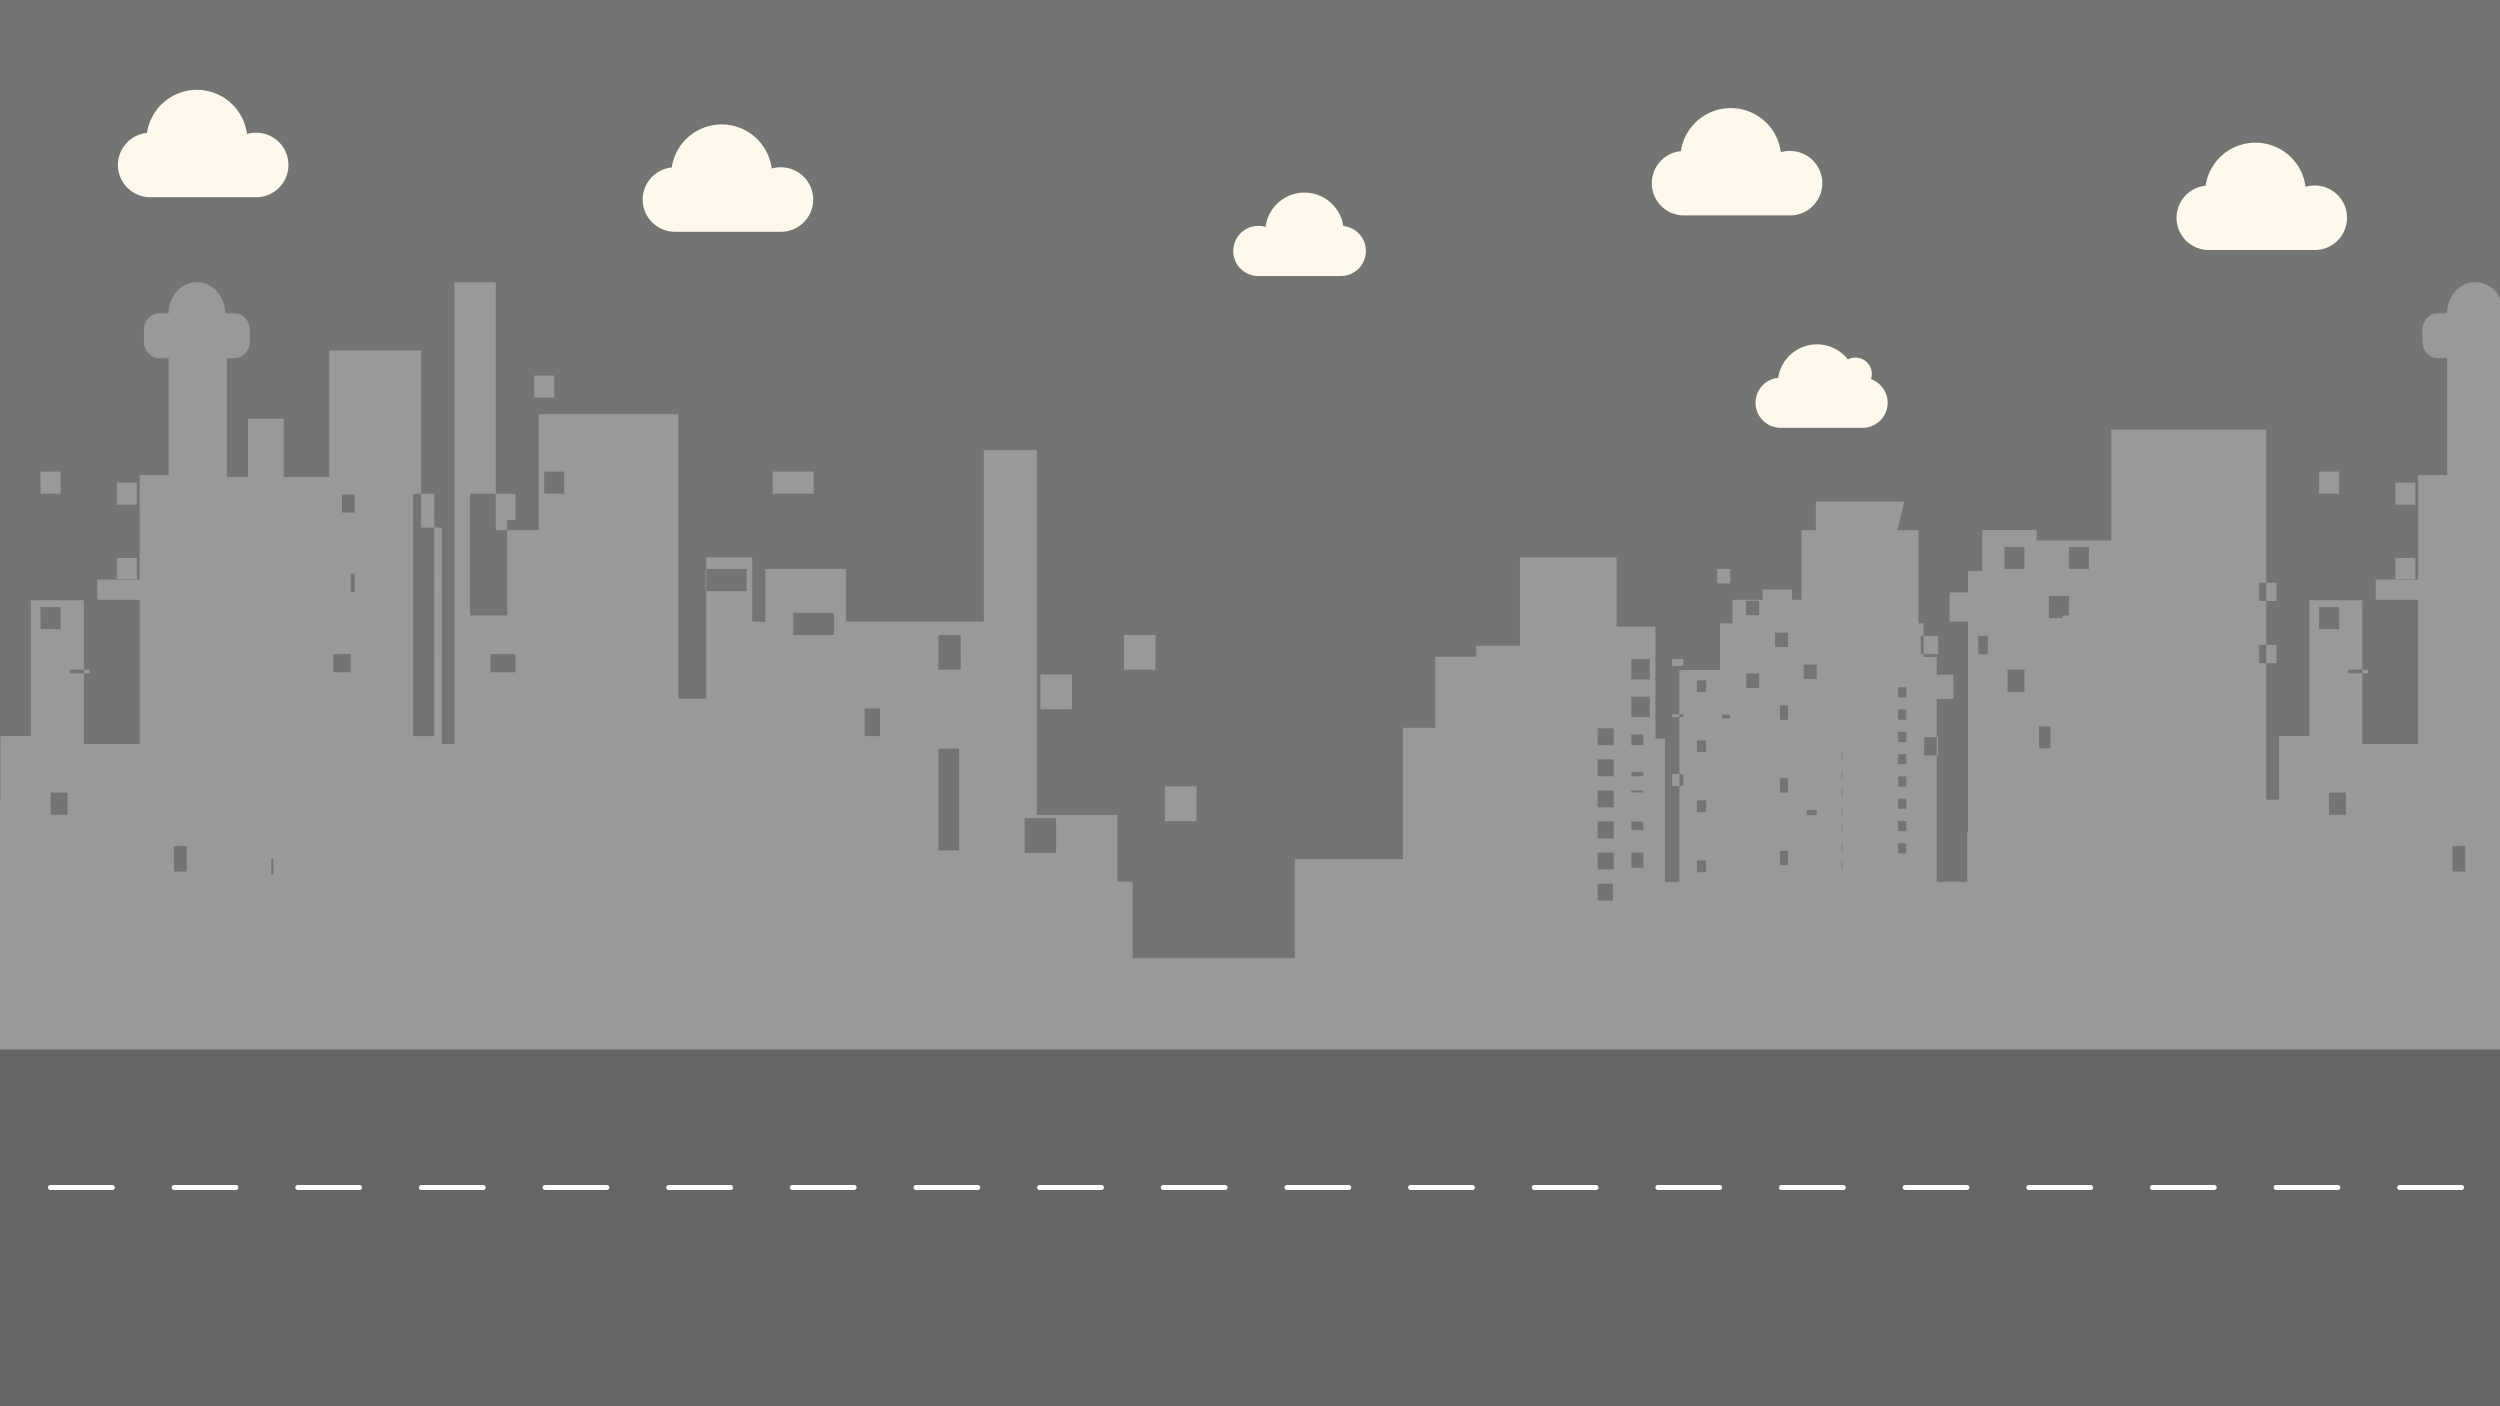 <svg id="Layer_1" data-name="Layer 1" xmlns="http://www.w3.org/2000/svg" viewBox="0 0 1920 1080"><rect x="0" y="0" width="1920" height="1080" fill="#808080" stroke="none"/><defs><style>.cls-1{fill:#333;opacity:0.15;}.cls-2{fill:#fff8ed;}.cls-3{fill:#999;}.cls-4{fill:#666;}.cls-5{fill:none;stroke:#fff;stroke-linecap:round;stroke-linejoin:round;stroke-width:3.8px;stroke-dasharray:47.48 47.48;}</style></defs><title>huis</title><rect class="cls-1" x="-2618.7" y="-9" width="7157.4" height="818"/><path class="cls-2" d="M196.26,101.94a24.88,24.88,0,0,0-6.61.92,38.74,38.74,0,0,0-76.75-.79,24.75,24.75,0,0,0,2.48,49.38h80.88a24.76,24.76,0,1,0,0-49.51Z"/><path class="cls-2" d="M599.26,128.49a24.88,24.88,0,0,0-6.61.92,38.74,38.74,0,0,0-76.75-.79A24.75,24.75,0,0,0,518.38,178h80.88a24.76,24.76,0,1,0,0-49.51Z"/><path class="cls-3" d="M4419.61,735.89V677.18H4408V625.84H4346V345.68h-40.69V477.45H4199.48V437h-61.94v40.49h-10.1V428h-35.22v108.7h-21.46V318.05H3963.51v89.08h-33V216.75h-31.7V571.33h-9.66V405.21h-15.93V269.11h-70.52v97.25h-35V321.64h-27.44v44.72H3724V275.1h5.87c6.49,0,11.75-5.81,11.75-13v-8.48c0-7.16-5.26-13-11.75-13h-7.23c0-13.22-9.72-23.94-21.7-23.94s-21.7,10.72-21.7,23.94H3672c-6.49,0-11.76,5.8-11.76,13v8.48c0,7.16,5.27,13,11.76,13h7.23v89.74H3657v80.23h-32.53v15.58H3657V571.33h-42.86V461h-40.68V565.32h-23.31v48.84h-9.82V330h-119v85.06h-57.36v-8h-41.76v31.42h-10.85V455h-14.24v22.44h14.24V638.66h-.7v38.52h-23.36V536.71H3300V518.2h-12.74V504.62h-10.1V478.7h-3.94V407.13h-16.16l5.2-21.88h-67.81v21.88h-11v53.52h-7.27v-7.89h-22.61v7.89h-23.18V478.7H3121v35.85h-31.3V677.18h-11V567.32h-7.37V481.18h-29.84v-53.1h-74.23V496h-33.53v8.4h-31.53v54.55h-24.79V659.81H2794.3v75.8h-62.9v.28h-25.51v-54.6a30.31,30.31,0,0,0,3.65-6.39,31.28,31.28,0,1,0,54.69-28.72,17.55,17.55,0,0,0,2.43-27.89,34.92,34.92,0,0,0-34.19-58.43c0-.56,0-1.13,0-1.7a37.61,37.61,0,1,0-73.87,9.93,33.58,33.58,0,0,0-7.09,60.7,22.92,22.92,0,0,0,1.42,24.55,30.28,30.28,0,0,0,39.61,38.08v44.47h-72.85V677.18h-11.65V625.84h-61.94V345.68h-40.68V477.45H2399.61V437h-61.94v40.49h-10.1V428h-35.23v108.7h-21.46V318.05H2163.64v89.08h-33V216.75h-31.7V571.33h-9.65V405.21h-15.94V269.11h-70.52v97.25h-35V321.64h-27.45v44.72h-16.22V275.1H1930c6.49,0,11.75-5.81,11.75-13v-8.48c0-7.16-5.26-13-11.75-13h-7.24c0-13.22-9.71-23.94-21.7-23.94s-21.7,10.72-21.7,23.94h-7.23c-6.49,0-11.75,5.8-11.75,13v8.48c0,7.16,5.26,13,11.75,13h7.24v89.74h-22.24v80.23h-32.53v15.58h32.53V571.33h-42.86V461h-40.69V565.32h-23.3v48.84h-9.82V330h-119v85.06h-57.36v-8h-41.75v31.42h-10.85V455h-14.24v22.44h14.24V638.66h-.7v38.52h-23.37V536.71h12.74V518.2h-12.74V504.62h-10.1V478.7h-3.94V407.13H1457.2l5.2-21.88h-67.81v21.88h-11v53.52h-7.28v-7.89h-22.6v7.89h-23.19V478.7h-9.48v35.85h-31.3V677.18h-11V567.32h-7.37V481.18h-29.83v-53.1h-74.24V496h-33.52v8.4h-31.53v54.55h-24.8V659.81H994.42v76.08H869.86V677.18H858.2V625.84H796.26V345.68H755.58V477.45H649.73V437H587.79v40.49h-10.1V428H542.47v108.7H521V318.05H413.76v89.08h-33V216.75H349V571.33h-9.66V405.21H323.43V269.11H252.91v97.25h-35V321.64H190.48v44.72H174.25V275.1h5.88c6.49,0,11.75-5.81,11.75-13v-8.48c0-7.16-5.26-13-11.75-13H172.9c0-13.22-9.72-23.94-21.7-23.94s-21.7,10.72-21.7,23.94h-7.23c-6.5,0-11.76,5.8-11.76,13v8.48c0,7.16,5.26,13,11.76,13h7.23v89.74H107.26v80.23H74.73v15.58h32.53V571.33H64.4V461H23.71V565.32H.41v48.84H-9.41V330h-119v85.06h-57.36v-8h-41.76v31.42h-10.85V455h-14.24v22.44h14.24V638.66h-.7v38.52h-23.36V536.71h12.73V518.2h-12.73V504.62h-10.1V478.7h-3.95V407.13h-16.15l5.2-21.88h-67.81v21.88h-11v53.52h-7.28v-7.89h-22.6v7.89h-23.19V478.7h-9.48v35.85h-31.3V677.18h-11V567.32h-7.37V481.18H-508.3v-53.1h-74.23V496h-33.53v8.4h-31.53v54.55h-24.8V659.81h-83.06v75.8h-62.9v.28h-16.51v-54.6a29.84,29.84,0,0,0,3.64-6.39,31.29,31.29,0,0,0,29.63,21.24,31.27,31.27,0,0,0,31.29-31.25,31.15,31.15,0,0,0-6.22-18.71,17.58,17.58,0,0,0,8.21-14.88,17.51,17.51,0,0,0-5.78-13,34.83,34.83,0,0,0,10.44-24.89,34.92,34.92,0,0,0-34.94-34.91,34.8,34.8,0,0,0-9.69,1.37c0-.56,0-1.13,0-1.7a37.59,37.59,0,0,0-37.61-37.57,37.58,37.58,0,0,0-37.6,37.57,37.83,37.83,0,0,0,1.33,9.93,33.6,33.6,0,0,0-23.3,32,33.57,33.57,0,0,0,16.22,28.74A22.76,22.76,0,0,0-892.1,640a22.79,22.79,0,0,0,4.32,13.39,30.21,30.21,0,0,0-1.66,9.88,30.27,30.27,0,0,0,30.28,30.26,30.27,30.27,0,0,0,11-2.06v44.47H-930V677.18h-11.65V625.84h-61.94V345.68h-40.69V477.45h-105.85V437h-61.93v40.49h-10.1V428h-35.23v108.7h-21.46V318.05h-107.24v89.08h-33V216.75h-31.7V571.33h-9.65V405.21h-15.94V269.11H-1547v97.25h-35V321.64h-27.45v44.72h-16.22V275.1h5.87c6.5,0,11.76-5.81,11.76-13v-8.48c0-7.16-5.26-13-11.76-13H-1627c0-13.22-9.71-23.94-21.7-23.94s-21.7,10.72-21.7,23.94h-7.23c-6.49,0-11.75,5.8-11.75,13v8.48c0,7.16,5.26,13,11.75,13h7.23v89.74h-22.23v80.23h-32.54v15.58h32.54V571.33h-42.86V461h-40.69V565.32h-23.3v48.84h-9.83V330h-119v85.06h-57.36v-8h-41.75v31.42h-10.85V455h-14.25v22.44h14.25V638.66h-.71v38.52h-23.36V536.71h12.74V518.2h-12.74V504.62h-10.1V478.7h-3.94V407.13h-16.15l5.19-21.88h-67.81v21.88h-10.95v53.52h-7.28v-7.89H-2196v7.89h-23.19V478.7h-9.49v35.85H-2260V677.18h-11V567.32h-7.37V481.18h-29.84v-53.1h-74.23V496h-33.52v8.4h-31.54v54.55h-24.79V659.81h-83.07V740.6h-62.89v65.83h140.35V809h1319.4l193.31-.29h164.83v-.2L-678,809H641.4v-1.49H834.72v1.2H999.55v-2.28h72.33V809h1319.4l193.32-.29h164.83v-.2l122.33.49h1319.4v-1.49h193.31v1.2H4538.3l1-72.82Zm-6730.55-44.31h-11.78V678.64h11.78Zm.53-23.87h-12.31V654.77h12.31Zm0-23.86h-12.31V630.91h12.31Zm0-23.87h-12.31V607.05h12.31Zm0-23.86h-12.31V583.18h12.31Zm0-23.86h-12.31V559.32h12.31Zm22.7,94.18h-9.2V654.77h9.2Zm0-28.92h-9.2v-6.61h9.2Zm0-28.93h-9.2v-1.54h9.2Zm0-12.47h-9.2v-3.21h9.2Zm0-23.86h-9.2V564h9.2Zm5-21.52h-14.22V535.05h14.22Zm0-28.93h-14.22V506.13h14.22Zm25.73,81.76h-8.61v-9.05h8.61Zm0-52.83h-8.61v-2.32h8.61Zm0-39.38h-8.61v-5.23h8.61Zm17.55,158.48h-7v-9.05h7Zm0-46.11h-7v-9.05h7Zm0-46.1h-7v-9h7Zm0-46.11h-7v-9h7Zm18.45,20.16h-6.25V548.8h6.25Zm0-103.68h-9.94V437h9.94Zm22.15,80.32h-9.85v-11h9.85Zm0-55.89h-9.94v-11h9.94Zm22.16,192.1h-6.18v-11h6.18Zm0-55.88h-6.18v-11h6.18Zm0-55.89h-6.18v-11h6.18Zm0-55.89h-9.95v-11h9.95ZM-2154.5,626h-7.74v-3.85h7.74Zm0-48.76h0Zm0-55.89h-9.95v-11h9.95Zm19.66,147h-.5v-6.42h.5Zm0-14.12h-.5v-6.42h.5Zm0-14.11h-.5v-6.42h.5Zm0-14.12h-.5v-6.42h.5Zm0-14.11h-.5v-6.43h.5Zm0-14.12h-.5v-6.42h.5Zm0-14.11h-.5V577.2h.5Zm23.29,71.73h0v-7.79h0Zm0-17.11h0v-7.79h0Zm0-17.11h0v-7.79h0Zm0-17.11h0v-7.78h0Zm0-17.11h0v-7.79h0Zm0-17.11h0V562h0Zm0-17.11h0V544.9h0Zm0-17.11h0V527.8h0Zm25.87,119.77h-6.3v-7.79h6.3Zm0-17.11h-6.3v-7.79h6.3Zm0-17.11h-6.3v-7.79h6.3Zm0-17.11h-6.3v-7.78h6.3Zm0-17.11h-6.3v-7.79h6.3Zm0-17.11h-6.3V562h6.3Zm0-17.11h-6.3V544.9h6.3Zm0-17.11h-6.3V527.8h6.3Zm24.43,44.52H-2072v-14h10.72Zm0-77.79h-13.31v-14h13.31Zm38.13,0h-7.28v-14h7.28Zm28.2,29H-2008V514.36h13.08Zm0-94.29h-15.37V420.07h15.37ZM-1975,574.7h-8.84v-17h8.84Zm14.22-102h-4.83v2h-10.54v-17h15.37Zm15.37-35.68h-15.37V420.07h15.37Zm144,72.29h-13.31v-14h13.31Zm0-47.73h-13.31v-14h13.31Zm32.69-99.37h15.37v17h-15.37Zm0,104h15.37v17h-15.37ZM-1748,625.72h-13v-17h13Zm17.12-108.58h-15.38v-2.78h15.38Zm36.16-71.64h-15.37V428.55h15.37Zm0-57.85h-15.37v-17h15.37Zm38.31,281.69h-9.83V649.68h9.83Zm66.58,2.16h-1.69v-12h1.69Zm59.33-155.2h-13.31v-14h13.31Zm3.17-61.71h-3.17v-14h3.17Zm0-60.9h-9.83v-14h9.83Zm61,171.64h-16.22V379.25h16.22Zm62.44-49h-19.29v-14H-1404Zm0-117.09h-6.39V472.7h-28.6V379.25h35Zm14.33-110.81h15.37v17h-15.37Zm23.05,90.77h-15.37v-17h15.37Zm140,74.81H-1258V437h31.4Zm20.14-91.77h31.4v17h-31.4Zm47.1,125.45h-31.4v-17h31.4Zm35.31,77.67h-11.81V544.08h11.81Zm60.74,87.8h-15.86V575h15.86Zm1.3-138.77h-17.16v-26.7H-1062ZM-988.78,655H-1013V628.29h24.2Zm12.1-110.32h-24.2V518h24.2Zm64.23-30.3h-24.2v-26.7h24.2Zm31.5,116.23h-24.2v-26.7h24.2Zm369.88,61h-11.77V678.64h11.77Zm.53-23.87h-12.3V654.77h12.3Zm0-23.86h-12.3V630.91h12.3Zm0-23.87h-12.3V607.05h12.3Zm0-23.86h-12.3V583.18h12.3Zm0-23.86h-12.3V559.32h12.3Zm22.71,94.18H-497V654.77h9.21Zm0-28.92H-497v-6.61h9.21Zm0-28.93H-497v-1.54h9.21Zm0-12.47H-497v-3.21h9.21Zm0-23.86H-497V564h9.21Zm5-21.52H-497V535.05h14.22Zm0-28.93H-497V506.13h14.22Zm25.73,81.76h-8.61v-9.05h8.61Zm0-52.83h-8.61v-2.32h8.61Zm0-39.38h-8.61v-5.23h8.61Zm17.56,158.48h-7v-9.05h7Zm0-46.11h-7v-9.05h7Zm0-46.1h-7v-9h7Zm0-46.11h-7v-9h7Zm18.45,20.16h-6.26V548.8h6.26Zm0-103.68H-431V437h9.95Zm22.15,80.32h-9.86v-11h9.86Zm0-55.89h-9.95v-11h9.95Zm22.15,192.1H-383v-11h6.18Zm0-55.88H-383v-11h6.18Zm0-55.89H-383v-11h6.18Zm0-55.89h-10v-11h10ZM-354.63,626h-7.73v-3.85h7.73Zm0-48.76h0Zm0-55.89h-9.94v-11h9.94Zm19.66,147h-.5v-6.42h.5Zm0-14.12h-.5v-6.42h.5Zm0-14.11h-.5v-6.42h.5Zm0-14.12h-.5v-6.42h.5Zm0-14.11h-.5v-6.43h.5Zm0-14.12h-.5v-6.42h.5Zm0-14.11h-.5V577.2h.5Zm23.3,71.73h0v-7.79h0Zm0-17.11h0v-7.79h0Zm0-17.11h0v-7.79h0Zm0-17.11h0v-7.78h0Zm0-17.11h0v-7.79h0Zm0-17.11h0V562h0Zm0-17.11h0V544.9h0Zm0-17.11h0V527.8h0Zm25.87,119.77h-6.3v-7.79h6.3Zm0-17.11h-6.3v-7.79h6.3Zm0-17.11h-6.3v-7.79h6.3Zm0-17.11h-6.3v-7.78h6.3Zm0-17.11h-6.3v-7.79h6.3Zm0-17.11h-6.3V562h6.3Zm0-17.11h-6.3V544.9h6.3Zm0-17.11h-6.3V527.8h6.3Zm24.42,44.52H-272.1v-14h10.72Zm0-77.79h-13.31v-14h13.31Zm38.13,0h-7.28v-14h7.28Zm28.21,29h-13.08V514.36H-195Zm0-94.29h-15.37V420.07H-195Zm19.91,137.68H-184v-17h8.83Zm14.22-102h-4.82v2h-10.55v-17h15.37ZM-145.54,437h-15.37V420.07h15.37Zm144,72.29h-13.3v-14h13.3Zm0-47.73h-13.3v-14h13.3Zm32.69-99.37H46.54v17H31.17Zm0,104H46.54v17H31.17ZM51.82,625.72h-13v-17h13ZM68.94,517.14H53.57v-2.78H68.94Zm36.17-71.64H89.74V428.55h15.37Zm0-57.85H89.74v-17h15.37Zm38.3,281.69h-9.82V649.68h9.82ZM210,671.5h-1.7v-12H210Zm59.32-155.2H256v-14h13.31Zm3.18-61.71h-3.18v-14h3.18Zm0-60.9h-9.83v-14h9.83Zm61,171.64H317.25V379.25h16.23Zm62.43-49H376.62v-14h19.29Zm0-117.09h-6.39V472.7h-28.6V379.25h35ZM410.24,288.4h15.37v17H410.24Zm23.06,90.77H417.93v-17H433.3Zm140,74.81h-31.4V437h31.4Zm20.15-91.77h31.4v17h-31.4Zm47.1,125.45h-31.4v-17h31.4Zm35.3,77.67H664V544.08h11.81Zm60.75,87.8H720.69V575h15.87Zm1.3-138.77H720.69v-26.7h17.17ZM811.1,655H786.9V628.29h24.2Zm12.1-110.32H799V518h24.2Zm64.23-30.3h-24.2v-26.7h24.2Zm31.49,116.23h-24.2v-26.7h24.2Zm319.89,61H1227V678.64h11.78Zm.53-23.87H1227V654.77h12.31Zm0-23.86H1227V630.91h12.31Zm0-23.87H1227V607.05h12.31Zm0-23.86H1227V583.18h12.31Zm0-23.86H1227V559.32h12.31Zm22.7,94.18h-9.2V654.77h9.2Zm0-28.92h-9.2v-6.61h9.2Zm0-28.93h-9.2v-1.54h9.2Zm0-12.47h-9.2v-3.21h9.2Zm0-23.86h-9.2V564h9.2Zm5-21.52h-14.22V535.05h14.22Zm0-28.93h-14.22V506.13h14.22Zm25.73,81.76h-8.61v-9.05h8.61Zm0-52.83h-8.61v-2.32h8.61Zm0-39.38h-8.61v-5.23h8.61Zm17.55,158.48h-7v-9.05h7Zm0-46.11h-7v-9.05h7Zm0-46.1h-7v-9h7Zm0-46.11h-7v-9h7Zm18.45,20.16h-6.25V548.8h6.25Zm0-103.68h-9.94V437h9.94ZM1351,528.32h-9.86v-11H1351Zm0-55.89h-10v-11h10Zm22.15,192.1h-6.18v-11h6.18Zm0-55.88h-6.18v-11h6.18Zm0-55.89h-6.18v-11h6.18Zm0-55.89h-9.95v-11h9.95ZM1395.25,626h-7.74v-3.85h7.74Zm0-48.76h0Zm0-55.89h-10v-11h10Zm19.66,147h-.5v-6.42h.5Zm0-14.12h-.5v-6.42h.5Zm0-14.11h-.5v-6.42h.5Zm0-14.12h-.5v-6.42h.5Zm0-14.11h-.5v-6.43h.5Zm0-14.12h-.5v-6.42h.5Zm0-14.11h-.5V577.2h.5Zm23.3,71.73h0v-7.79h0Zm0-17.11h0v-7.79h0Zm0-17.11h0v-7.79h0Zm0-17.11h0v-7.78h0Zm0-17.11h0v-7.79h0Zm0-17.11h0V562h0Zm0-17.11h0V544.9h0Zm0-17.11h0V527.8h0Zm25.87,119.77h-6.31v-7.79h6.31Zm0-17.11h-6.31v-7.79h6.31Zm0-17.11h-6.31v-7.79h6.31Zm0-17.11h-6.31v-7.78h6.31Zm0-17.11h-6.31v-7.79h6.31Zm0-17.11h-6.31V562h6.31Zm0-17.11h-6.31V544.9h6.31Zm0-17.11h-6.31V527.8h6.31Zm24.42,44.52h-10.72v-14h10.72Zm0-77.79h-13.31v-14h13.31Zm38.13,0h-7.28v-14h7.28Zm28.21,29h-13.08V514.36h13.08Zm0-94.29h-15.37V420.07h15.37Zm19.91,137.68h-8.84v-17h8.84Zm14.22-102h-4.83v2H1573.6v-17H1589ZM1604.34,437H1589V420.07h15.37Zm144,72.29h-13.31v-14h13.31Zm0-47.73h-13.31v-14h13.31Zm32.69-99.37h15.37v17h-15.37Zm0,104h15.37v17h-15.37Zm20.65,159.52h-13v-17h13Zm17.12-108.58h-15.37v-2.78h15.37ZM1855,445.5h-15.37V428.55H1855Zm0-57.85h-15.37v-17H1855Zm38.31,281.69h-9.82V649.68h9.82Zm66.59,2.16h-1.7v-12h1.7Zm59.32-155.2h-13.31v-14h13.31Zm3.18-61.71h-3.18v-14h3.18Zm0-60.9h-9.84v-14h9.84Zm61,171.64h-16.22V379.25h16.22Zm62.44-49H2126.5v-14h19.29Zm0-117.09h-6.39V472.7h-28.6V379.25h35Zm14.33-110.81h15.37v17h-15.37Zm23.05,90.77H2167.8v-17h15.37Zm140,74.81h-31.4V437h31.4Zm20.14-91.77h31.4v17h-31.4Zm47.1,125.45H2359v-17h31.4Zm35.31,77.67h-11.81V544.08h11.81Zm60.74,87.8h-15.86V575h15.86Zm1.3-138.77h-17.16v-26.7h17.16ZM2561,655h-24.2V628.29H2561Zm12.1-110.32h-24.2V518h24.2Zm64.22-30.3h-24.2v-26.7h24.2Zm31.5,116.23h-24.2v-26.7h24.2Zm369.88,61h-11.77V678.64h11.77Zm.53-23.87h-12.3V654.77h12.3Zm0-23.86h-12.3V630.91h12.3Zm0-23.87h-12.3V607.05h12.3Zm0-23.86h-12.3V583.18h12.3Zm0-23.86h-12.3V559.32h12.3Zm22.71,94.18h-9.2V654.77h9.2Zm0-28.92h-9.2v-6.61h9.2Zm0-28.93h-9.2v-1.54h9.2Zm0-12.47h-9.2v-3.21h9.2Zm0-23.86h-9.2V564h9.2Zm5-21.52h-14.21V535.05h14.21Zm0-28.93h-14.21V506.13h14.21Zm25.74,81.76h-8.62v-9.05h8.62Zm0-52.83h-8.62v-2.32h8.62Zm0-39.38h-8.62v-5.23h8.62Zm17.55,158.48h-7v-9.05h7Zm0-46.11h-7v-9.05h7Zm0-46.1h-7v-9h7Zm0-46.11h-7v-9h7Zm18.45,20.16h-6.26V548.8h6.26Zm0-103.68h-10V437h10Zm22.15,80.32H3141v-11h9.86Zm0-55.89h-10v-11h10ZM3173,664.53h-6.18v-11H3173Zm0-55.88h-6.18v-11H3173Zm0-55.89h-6.18v-11H3173Zm0-55.89H3163v-11H3173ZM3195.12,626h-7.73v-3.85h7.73Zm0-48.76h0Zm0-55.89h-9.94v-11h9.94Zm19.67,147h-.5v-6.42h.5Zm0-14.12h-.5v-6.42h.5Zm0-14.11h-.5v-6.42h.5Zm0-14.12h-.5v-6.42h.5Zm0-14.11h-.5v-6.43h.5Zm0-14.12h-.5v-6.42h.5Zm0-14.11h-.5V577.2h.5Zm23.29,71.73h0v-7.79h0Zm0-17.11h0v-7.79h0Zm0-17.11h0v-7.79h0Zm0-17.11h0v-7.78h0Zm0-17.11h0v-7.79h0Zm0-17.11h0V562h0Zm0-17.11h0V544.9h0Zm0-17.11h0V527.8h0ZM3264,655.35h-6.3v-7.79h6.3Zm0-17.11h-6.3v-7.79h6.3Zm0-17.11h-6.3v-7.79h6.3Zm0-17.11h-6.3v-7.78h6.3Zm0-17.11h-6.3v-7.79h6.3Zm0-17.11h-6.3V562h6.3Zm0-17.11h-6.3V544.9h6.3Zm0-17.11h-6.3V527.8h6.3Zm24.42,44.52h-10.72v-14h10.72Zm0-77.79h-13.31v-14h13.31Zm38.13,0h-7.27v-14h7.27Zm28.21,29h-13.08V514.36h13.08Zm0-94.29h-15.37V420.07h15.37Zm19.91,137.68h-8.83v-17h8.83Zm14.22-102H3384v2h-10.55v-17h15.37ZM3404.22,437h-15.38V420.07h15.38Zm144,72.29h-13.31v-14h13.31Zm0-47.73h-13.31v-14h13.31Zm32.68-99.37h15.37v17h-15.37Zm0,104h15.37v17h-15.37Zm20.66,159.52h-13v-17h13Zm17.11-108.58h-15.37v-2.78h15.37Zm36.17-71.64h-15.37V428.55h15.37Zm0-57.85h-15.37v-17h15.37Zm38.3,281.69h-9.82V649.68h9.82Zm66.59,2.16h-1.69v-12h1.69Zm59.32-155.2h-13.31v-14h13.31Zm3.18-61.71h-3.18v-14h3.18Zm0-60.9h-9.83v-14h9.83Zm61,171.64H3867V379.25h16.22Zm62.44-49h-19.3v-14h19.3Zm0-117.09h-6.4V472.7h-28.6V379.25h35ZM3960,288.4h15.37v17H3960Zm23.06,90.77h-15.37v-17h15.37ZM4123,454h-31.4V437H4123Zm20.15-91.77h31.4v17h-31.4Zm47.1,125.45h-31.4v-17h31.4Zm35.3,77.67h-11.8V544.08h11.8Zm60.75,87.8h-15.87V575h15.87Zm1.3-138.77h-17.17v-26.7h17.17ZM4360.85,655h-24.2V628.29h24.2ZM4373,544.66h-24.2V518H4373Zm64.23-30.3H4413v-26.7h24.2Zm31.49,116.23h-24.19v-26.7h24.19Z"/><path class="cls-2" d="M1374.26,115.94a24.88,24.88,0,0,0-6.61.92,38.74,38.74,0,0,0-76.75-.79,24.75,24.75,0,0,0,2.48,49.38h80.88a24.76,24.76,0,1,0,0-49.51Z"/><path class="cls-2" d="M1777.26,142.49a24.88,24.88,0,0,0-6.61.92,38.74,38.74,0,0,0-76.75-.79,24.75,24.75,0,0,0,2.48,49.38h80.88a24.76,24.76,0,1,0,0-49.51Z"/><path class="cls-2" d="M966.83,173.51a19.26,19.26,0,0,1,5.13.72,30.12,30.12,0,0,1,59.67-.62A19.24,19.24,0,0,1,1029.7,212H966.83a19.25,19.25,0,1,1,0-38.49Z"/><path class="cls-2" d="M1436.9,291.2a12.5,12.5,0,0,0,.67-3.89,12.57,12.57,0,0,0-18.39-11.23,30.1,30.1,0,0,0-53.53,14.09,19.24,19.24,0,0,0,1.93,38.39h62.87a19.23,19.23,0,0,0,6.45-37.36Z"/><rect class="cls-4" x="-2618.7" y="806" width="7157.1" height="285"/><line class="cls-5" x1="-2525.17" y1="912" x2="4494.14" y2="912"/></svg>